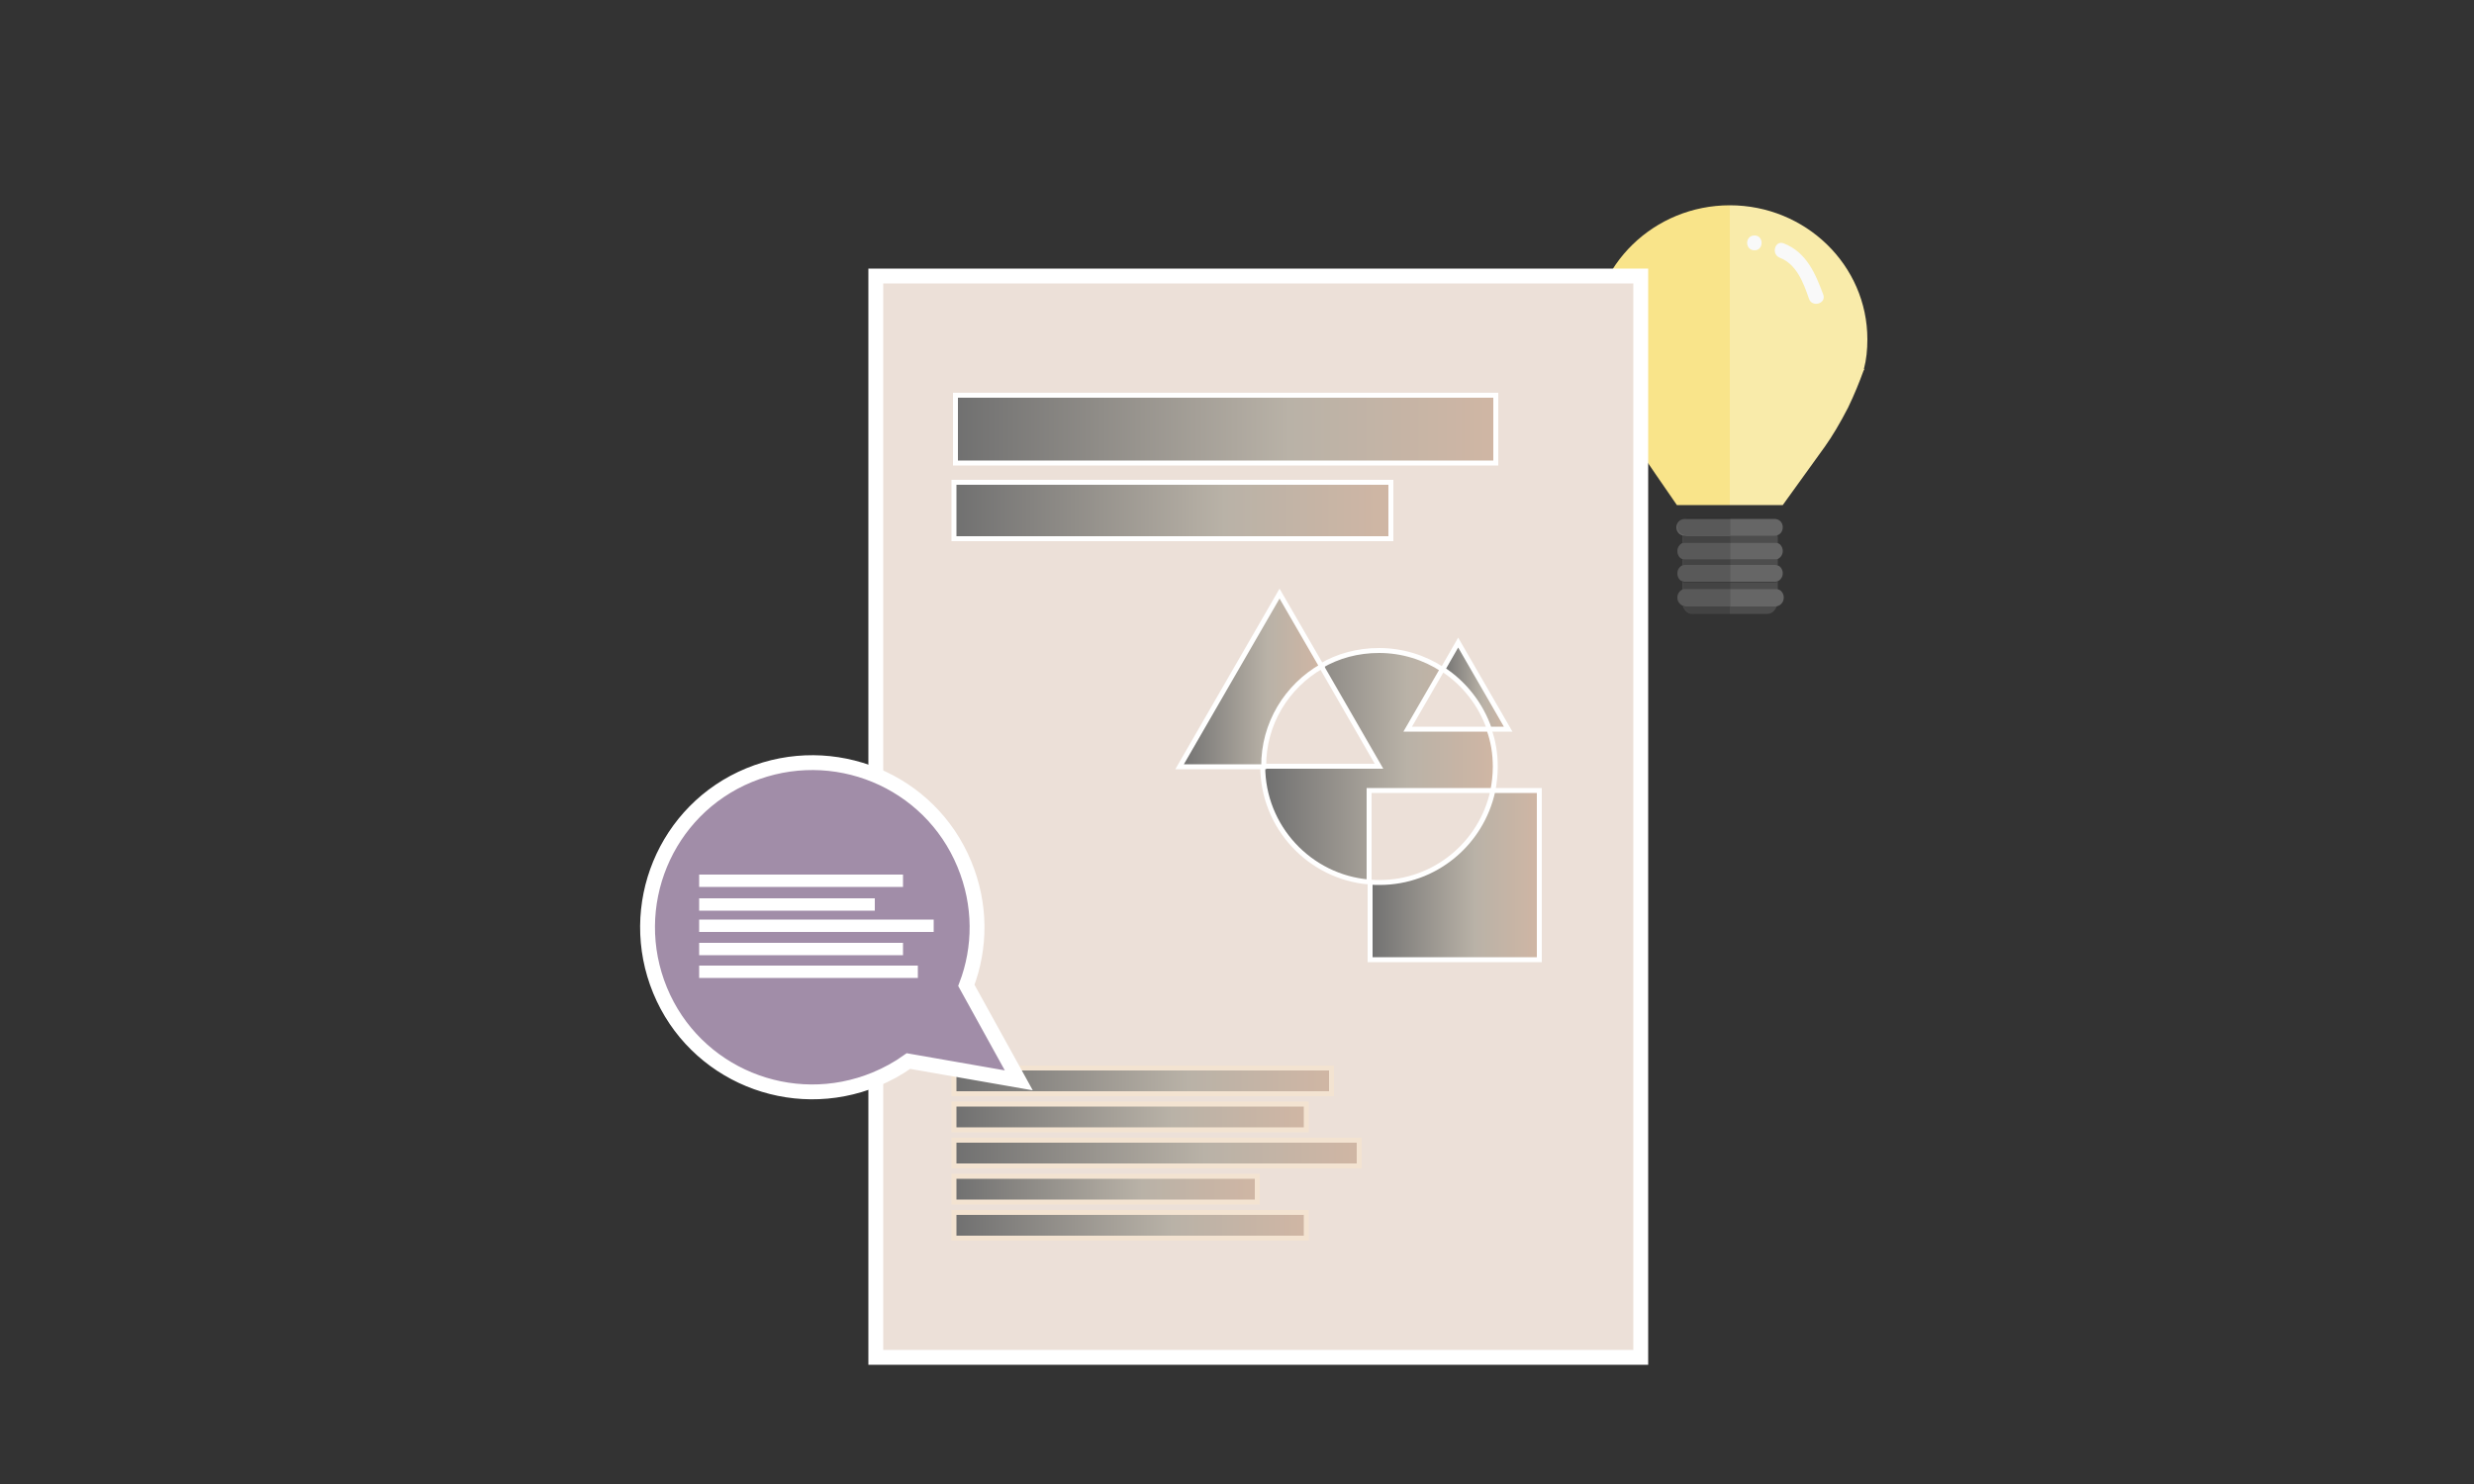 <?xml version="1.0" encoding="utf-8"?>
<!-- Generator: Adobe Illustrator 22.0.1, SVG Export Plug-In . SVG Version: 6.00 Build 0)  -->
<svg version="1.1" xmlns="http://www.w3.org/2000/svg" xmlns:xlink="http://www.w3.org/1999/xlink" x="0px" y="0px"
	 viewBox="0 0 500 300" style="enable-background:new 0 0 500 300;" xml:space="preserve">
<rect x="0" y="0" width="500" height="300" fill="#333333" stroke="none"/>
<style type="text/css">
	.st0{fill:#F9EBAA;}
	.st1{fill:#F9E48A;}
	.st2{fill:#4D4D4D;}
	.st3{fill:#666666;}
	.st4{opacity:0.13;}
	.st5{fill:#F9F9F9;}
	.st6{fill:#ECE0D8;stroke:#FFFFFF;stroke-width:3;stroke-miterlimit:10;}
	.st7{fill:url(#SVGID_1_);stroke:#FFFFFF;stroke-miterlimit:10;}
	.st8{fill:url(#SVGID_2_);stroke:#FFFFFF;stroke-miterlimit:10;}
	.st9{fill:url(#SVGID_3_);stroke:#F3E3D1;stroke-miterlimit:10;}
	.st10{fill:url(#SVGID_4_);stroke:#F3E3D1;stroke-miterlimit:10;}
	.st11{fill:url(#SVGID_5_);stroke:#F3E3D1;stroke-miterlimit:10;}
	.st12{fill:url(#SVGID_6_);stroke:#F3E3D1;stroke-miterlimit:10;}
	.st13{fill:url(#SVGID_7_);stroke:#F3E3D1;stroke-miterlimit:10;}
	.st14{fill:url(#SVGID_8_);stroke:#FFFFFF;stroke-miterlimit:10;}
	.st15{fill:url(#SVGID_9_);stroke:#FFFFFF;stroke-miterlimit:10;}
	.st16{fill:url(#SVGID_10_);stroke:#FFFFFF;stroke-miterlimit:10;}
	.st17{fill:url(#SVGID_11_);stroke:#FFFFFF;stroke-miterlimit:10;}
	.st18{fill:#A18DA8;stroke:#FFFFFF;stroke-width:3;stroke-miterlimit:10;}
	.st19{fill:#FFFFFF;}
</style>
<g id="Layer_2">
</g>
<g id="Layer_6">
</g>
<g id="Layer_7">
	<g>
		<g>
			<path class="st0" d="M377.4,68.6c0,2.1-0.2,4.1-0.7,6h0.1l-0.2,0.4c-0.8,2.2-1.8,4.7-3.1,7.4c-1.6,3.1-3.2,5.8-4.7,7.9
				c-2.8,3.9-5.7,7.9-8.5,11.8h-10.7h0V41.5C364.9,41.5,377.4,53.6,377.4,68.6z"/>
			<path class="st1" d="M321.8,68.6c0-15,12.5-27.1,27.8-27.1v60.6h-10.7c-2.9-4.2-5.8-8.4-8.7-12.7c-1.4-1.8-3.1-4.1-4.6-7
				c-1.4-2.8-2.4-5.4-3.1-7.5l-0.1-0.2h0.1C322,72.7,321.8,70.7,321.8,68.6z"/>
		</g>
		<g>
			<path class="st2" d="M340.6,117.7c-0.2,0-0.4,0-0.6-0.1v1.7c0.2-0.1,0.4-0.1,0.6-0.1h18.1c0.2,0,0.4,0,0.6,0.1v-1.7
				c-0.2,0.1-0.4,0.1-0.6,0.1H340.6z"/>
			<path class="st2" d="M358.7,109.7c0.2,0,0.4,0,0.6,0.1v-1c0-0.2,0-0.4-0.1-0.7c-0.2,0.1-0.3,0.1-0.5,0.1h-18.1
				c-0.2,0-0.4,0-0.5-0.1c0,0.2-0.1,0.4-0.1,0.7v1c0.2-0.1,0.4-0.1,0.6-0.1H358.7z"/>
			<path class="st2" d="M358.7,113.1h-18.1c-0.2,0-0.4,0-0.6-0.1v1.3c0.2-0.1,0.4-0.1,0.6-0.1h18.1c0.2,0,0.4,0,0.6,0.1V113
				C359.1,113.1,358.9,113.1,358.7,113.1z"/>
			<path class="st2" d="M340.6,122.6c-0.2,0-0.3,0-0.5-0.1c0.3,0.9,1,1.6,1.9,1.6h15.2c0.9,0,1.6-0.7,1.9-1.6
				c-0.2,0-0.3,0.1-0.5,0.1H340.6z"/>
			<path class="st3" d="M358.7,108.3c0.2,0,0.4,0,0.5-0.1c0.7-0.2,1.1-0.9,1.1-1.6c0-1-0.7-1.7-1.7-1.7h-18.1
				c-0.9,0-1.7,0.8-1.7,1.7c0,0.8,0.5,1.4,1.1,1.6c0.2,0.1,0.3,0.1,0.5,0.1H358.7z"/>
			<path class="st3" d="M358.7,113.1c0.2,0,0.4,0,0.6-0.1c0.6-0.3,1-0.9,1-1.6c0-0.7-0.4-1.4-1-1.6c-0.2-0.1-0.4-0.1-0.6-0.1h-18.1
				c-0.2,0-0.4,0-0.6,0.1c-0.6,0.3-1,0.9-1,1.6c0,0.7,0.4,1.4,1,1.6c0.2,0.1,0.4,0.1,0.6,0.1H358.7z"/>
			<path class="st3" d="M340.6,114.2c-0.2,0-0.4,0-0.6,0.1c-0.6,0.3-1,0.9-1,1.6c0,0.7,0.4,1.4,1,1.6c0.2,0.1,0.4,0.1,0.6,0.1h18.1
				c0.2,0,0.4,0,0.6-0.1c0.6-0.3,1-0.9,1-1.6c0-0.7-0.4-1.4-1-1.6c-0.2-0.1-0.4-0.1-0.6-0.1H340.6z"/>
			<path class="st3" d="M340.6,119.1c-0.2,0-0.4,0-0.6,0.1c-0.6,0.3-1,0.9-1,1.6c0,0.8,0.5,1.4,1.2,1.7c0.2,0,0.3,0.1,0.5,0.1h18.1
				c0.2,0,0.3,0,0.5-0.1c0.7-0.2,1.2-0.9,1.2-1.7c0-0.7-0.4-1.4-1-1.6c-0.2-0.1-0.4-0.1-0.6-0.1H340.6z"/>
		</g>
		<g class="st4">
			<path d="M340.1,117.5v1.7c0.2-0.1,0.4-0.1,0.7-0.1h8.9v-1.4h-8.9C340.5,117.7,340.3,117.6,340.1,117.5z"/>
			<path d="M340.2,108.2c-0.1,0.2-0.1,0.4-0.1,0.7v1c0.2-0.1,0.4-0.1,0.7-0.1h8.9v-1.4h-8.9C340.6,108.3,340.4,108.2,340.2,108.2z"
				/>
			<path d="M340.1,113v1.3c0.2-0.1,0.4-0.1,0.7-0.1h8.9v-1.1h-8.9C340.5,113.1,340.3,113.1,340.1,113z"/>
			<path d="M340.2,122.5c0.3,0.9,1.1,1.6,2.1,1.6h7.3v-1.5h-8.9C340.6,122.6,340.4,122.5,340.2,122.5z"/>
			<path d="M340.8,104.8c-1,0-1.8,0.8-1.8,1.7c0,0.8,0.5,1.4,1.2,1.6c0.2,0.1,0.4,0.1,0.6,0.1h8.9v-3.5H340.8z"/>
			<path d="M340.1,109.8c-0.7,0.3-1.1,0.9-1.1,1.6c0,0.7,0.5,1.4,1.1,1.6c0.2,0.1,0.4,0.1,0.7,0.1h8.9v-3.5h-8.9
				C340.5,109.7,340.3,109.7,340.1,109.8z"/>
			<path d="M340.1,114.3c-0.7,0.3-1.1,0.9-1.1,1.6c0,0.7,0.5,1.4,1.1,1.6c0.2,0.1,0.4,0.1,0.7,0.1h8.9v-3.5h-8.9
				C340.5,114.2,340.3,114.2,340.1,114.3z"/>
			<path d="M340.1,119.2c-0.7,0.3-1.1,0.9-1.1,1.6c0,0.8,0.5,1.4,1.3,1.7c0.2,0,0.3,0.1,0.5,0.1h8.9v-3.5h-8.9
				C340.5,119.1,340.3,119.1,340.1,119.2z"/>
		</g>
	</g>
	<g>
		<g>
			<g>
				<path class="st5" d="M354.6,50.6c1.9,0,1.9-3,0-3C352.6,47.6,352.6,50.6,354.6,50.6L354.6,50.6z"/>
			</g>
		</g>
		<g>
			<g>
				<path class="st5" d="M359.7,52.1c3.4,1.3,4.8,5.1,5.9,8.3c0.6,1.8,3.5,1,2.9-0.8c-1.6-4.3-3.4-8.6-8-10.4
					C358.7,48.5,357.9,51.4,359.7,52.1L359.7,52.1z"/>
			</g>
		</g>
	</g>
</g>
<g id="Layer_8">
</g>
<g id="Layer_1">
	<rect x="177" y="55.8" class="st6" width="154.6" height="218.6"/>
</g>
<g id="Layer_3">
	<g>
		<linearGradient id="SVGID_1_" gradientUnits="userSpaceOnUse" x1="193.06" y1="86.74" x2="302.259" y2="86.74">
			<stop  offset="0" style="stop-color:#707070"/>
			<stop  offset="0.619" style="stop-color:#B9B2A7"/>
			<stop  offset="1" style="stop-color:#D0B6A4"/>
		</linearGradient>
		<rect x="193.1" y="79.9" class="st7" width="109.2" height="13.7"/>
		<linearGradient id="SVGID_2_" gradientUnits="userSpaceOnUse" x1="192.842" y1="103.213" x2="281.108" y2="103.213">
			<stop  offset="0" style="stop-color:#707070"/>
			<stop  offset="0.619" style="stop-color:#B9B2A7"/>
			<stop  offset="1" style="stop-color:#D0B6A4"/>
		</linearGradient>
		<rect x="192.8" y="97.5" class="st8" width="88.3" height="11.4"/>
	</g>
	<g>
		<linearGradient id="SVGID_3_" gradientUnits="userSpaceOnUse" x1="192.842" y1="233.106" x2="274.717" y2="233.106">
			<stop  offset="0" style="stop-color:#707070"/>
			<stop  offset="0.619" style="stop-color:#B9B2A7"/>
			<stop  offset="1" style="stop-color:#D0B6A4"/>
		</linearGradient>
		<rect x="192.8" y="230.5" class="st9" width="81.9" height="5.2"/>
		<g>
			<linearGradient id="SVGID_4_" gradientUnits="userSpaceOnUse" x1="192.842" y1="218.495" x2="269.192" y2="218.495">
				<stop  offset="0" style="stop-color:#707070"/>
				<stop  offset="0.619" style="stop-color:#B9B2A7"/>
				<stop  offset="1" style="stop-color:#D0B6A4"/>
			</linearGradient>
			<rect x="192.8" y="215.9" class="st10" width="76.3" height="5.2"/>
			<linearGradient id="SVGID_5_" gradientUnits="userSpaceOnUse" x1="192.842" y1="225.8" x2="264.001" y2="225.8">
				<stop  offset="0" style="stop-color:#707070"/>
				<stop  offset="0.619" style="stop-color:#B9B2A7"/>
				<stop  offset="1" style="stop-color:#D0B6A4"/>
			</linearGradient>
			<rect x="192.8" y="223.2" class="st11" width="71.2" height="5.2"/>
			<linearGradient id="SVGID_6_" gradientUnits="userSpaceOnUse" x1="192.842" y1="240.411" x2="254.184" y2="240.411">
				<stop  offset="0" style="stop-color:#707070"/>
				<stop  offset="0.619" style="stop-color:#B9B2A7"/>
				<stop  offset="1" style="stop-color:#D0B6A4"/>
			</linearGradient>
			<rect x="192.8" y="237.8" class="st12" width="61.3" height="5.2"/>
		</g>
		<linearGradient id="SVGID_7_" gradientUnits="userSpaceOnUse" x1="192.842" y1="247.717" x2="264.001" y2="247.717">
			<stop  offset="0" style="stop-color:#707070"/>
			<stop  offset="0.619" style="stop-color:#B9B2A7"/>
			<stop  offset="1" style="stop-color:#D0B6A4"/>
		</linearGradient>
		<rect x="192.8" y="245.1" class="st13" width="71.2" height="5.2"/>
	</g>
</g>
<g id="Layer_4">
	<g>
		<linearGradient id="SVGID_8_" gradientUnits="userSpaceOnUse" x1="276.88" y1="176.974" x2="311.058" y2="176.974">
			<stop  offset="0" style="stop-color:#707070"/>
			<stop  offset="0.619" style="stop-color:#B9B2A7"/>
			<stop  offset="1" style="stop-color:#D0B6A4"/>
		</linearGradient>
		<path class="st14" d="M301.7,159.9c-2.3,10.6-11.7,18.5-22.9,18.5c-0.6,0-1.3,0-1.9-0.1v15.7h34.2v-34.2H301.7z"/>
		<linearGradient id="SVGID_9_" gradientUnits="userSpaceOnUse" x1="255.331" y1="154.927" x2="302.243" y2="154.927">
			<stop  offset="0" style="stop-color:#707070"/>
			<stop  offset="0.619" style="stop-color:#B9B2A7"/>
			<stop  offset="1" style="stop-color:#D0B6A4"/>
		</linearGradient>
		<path class="st15" d="M301.7,159.9c0.3-1.6,0.5-3.2,0.5-4.9c0-2.6-0.4-5.2-1.3-7.6h-16.4l7-12.1c-3.7-2.4-8.1-3.8-12.8-3.8
			c-4.3,0-8.3,1.1-11.7,3.1l11.7,20.3h-23.5c0,12.3,9.5,22.4,21.5,23.4v-18.5H301.7z"/>
		<linearGradient id="SVGID_10_" gradientUnits="userSpaceOnUse" x1="238.376" y1="137.47" x2="267.06" y2="137.47">
			<stop  offset="0" style="stop-color:#707070"/>
			<stop  offset="0.619" style="stop-color:#B9B2A7"/>
			<stop  offset="1" style="stop-color:#D0B6A4"/>
		</linearGradient>
		<path class="st16" d="M267.1,134.7l-8.5-14.7l-20.2,35h17C255.3,146.3,260.1,138.7,267.1,134.7z"/>
		<linearGradient id="SVGID_11_" gradientUnits="userSpaceOnUse" x1="291.544" y1="138.65" x2="304.757" y2="138.65">
			<stop  offset="0" style="stop-color:#707070"/>
			<stop  offset="0.619" style="stop-color:#B9B2A7"/>
			<stop  offset="1" style="stop-color:#D0B6A4"/>
		</linearGradient>
		<path class="st17" d="M301,147.4h3.8l-10.1-17.5l-3.1,5.4C295.9,138.1,299.3,142.4,301,147.4z"/>
	</g>
</g>
<g id="Layer_5">
	<path class="st18" d="M205.9,218.4l-10.6-19.2c2.9-7.6,3-16.3-0.4-24.5c-7-17-26.5-25-43.5-18c-17,7-25,26.5-18,43.5
		c7,17,26.5,25,43.5,18c2.4-1,4.6-2.2,6.7-3.7L205.9,218.4z"/>
	<g>
		<rect x="141.3" y="185.9" class="st19" width="47.4" height="2.5"/>
		<rect x="141.3" y="195.2" class="st19" width="44.2" height="2.5"/>
		<rect x="141.3" y="190.6" class="st19" width="41.2" height="2.5"/>
		<rect x="141.3" y="181.6" class="st19" width="35.5" height="2.5"/>
		<rect x="141.3" y="176.8" class="st19" width="41.2" height="2.5"/>
	</g>
</g>
</svg>
